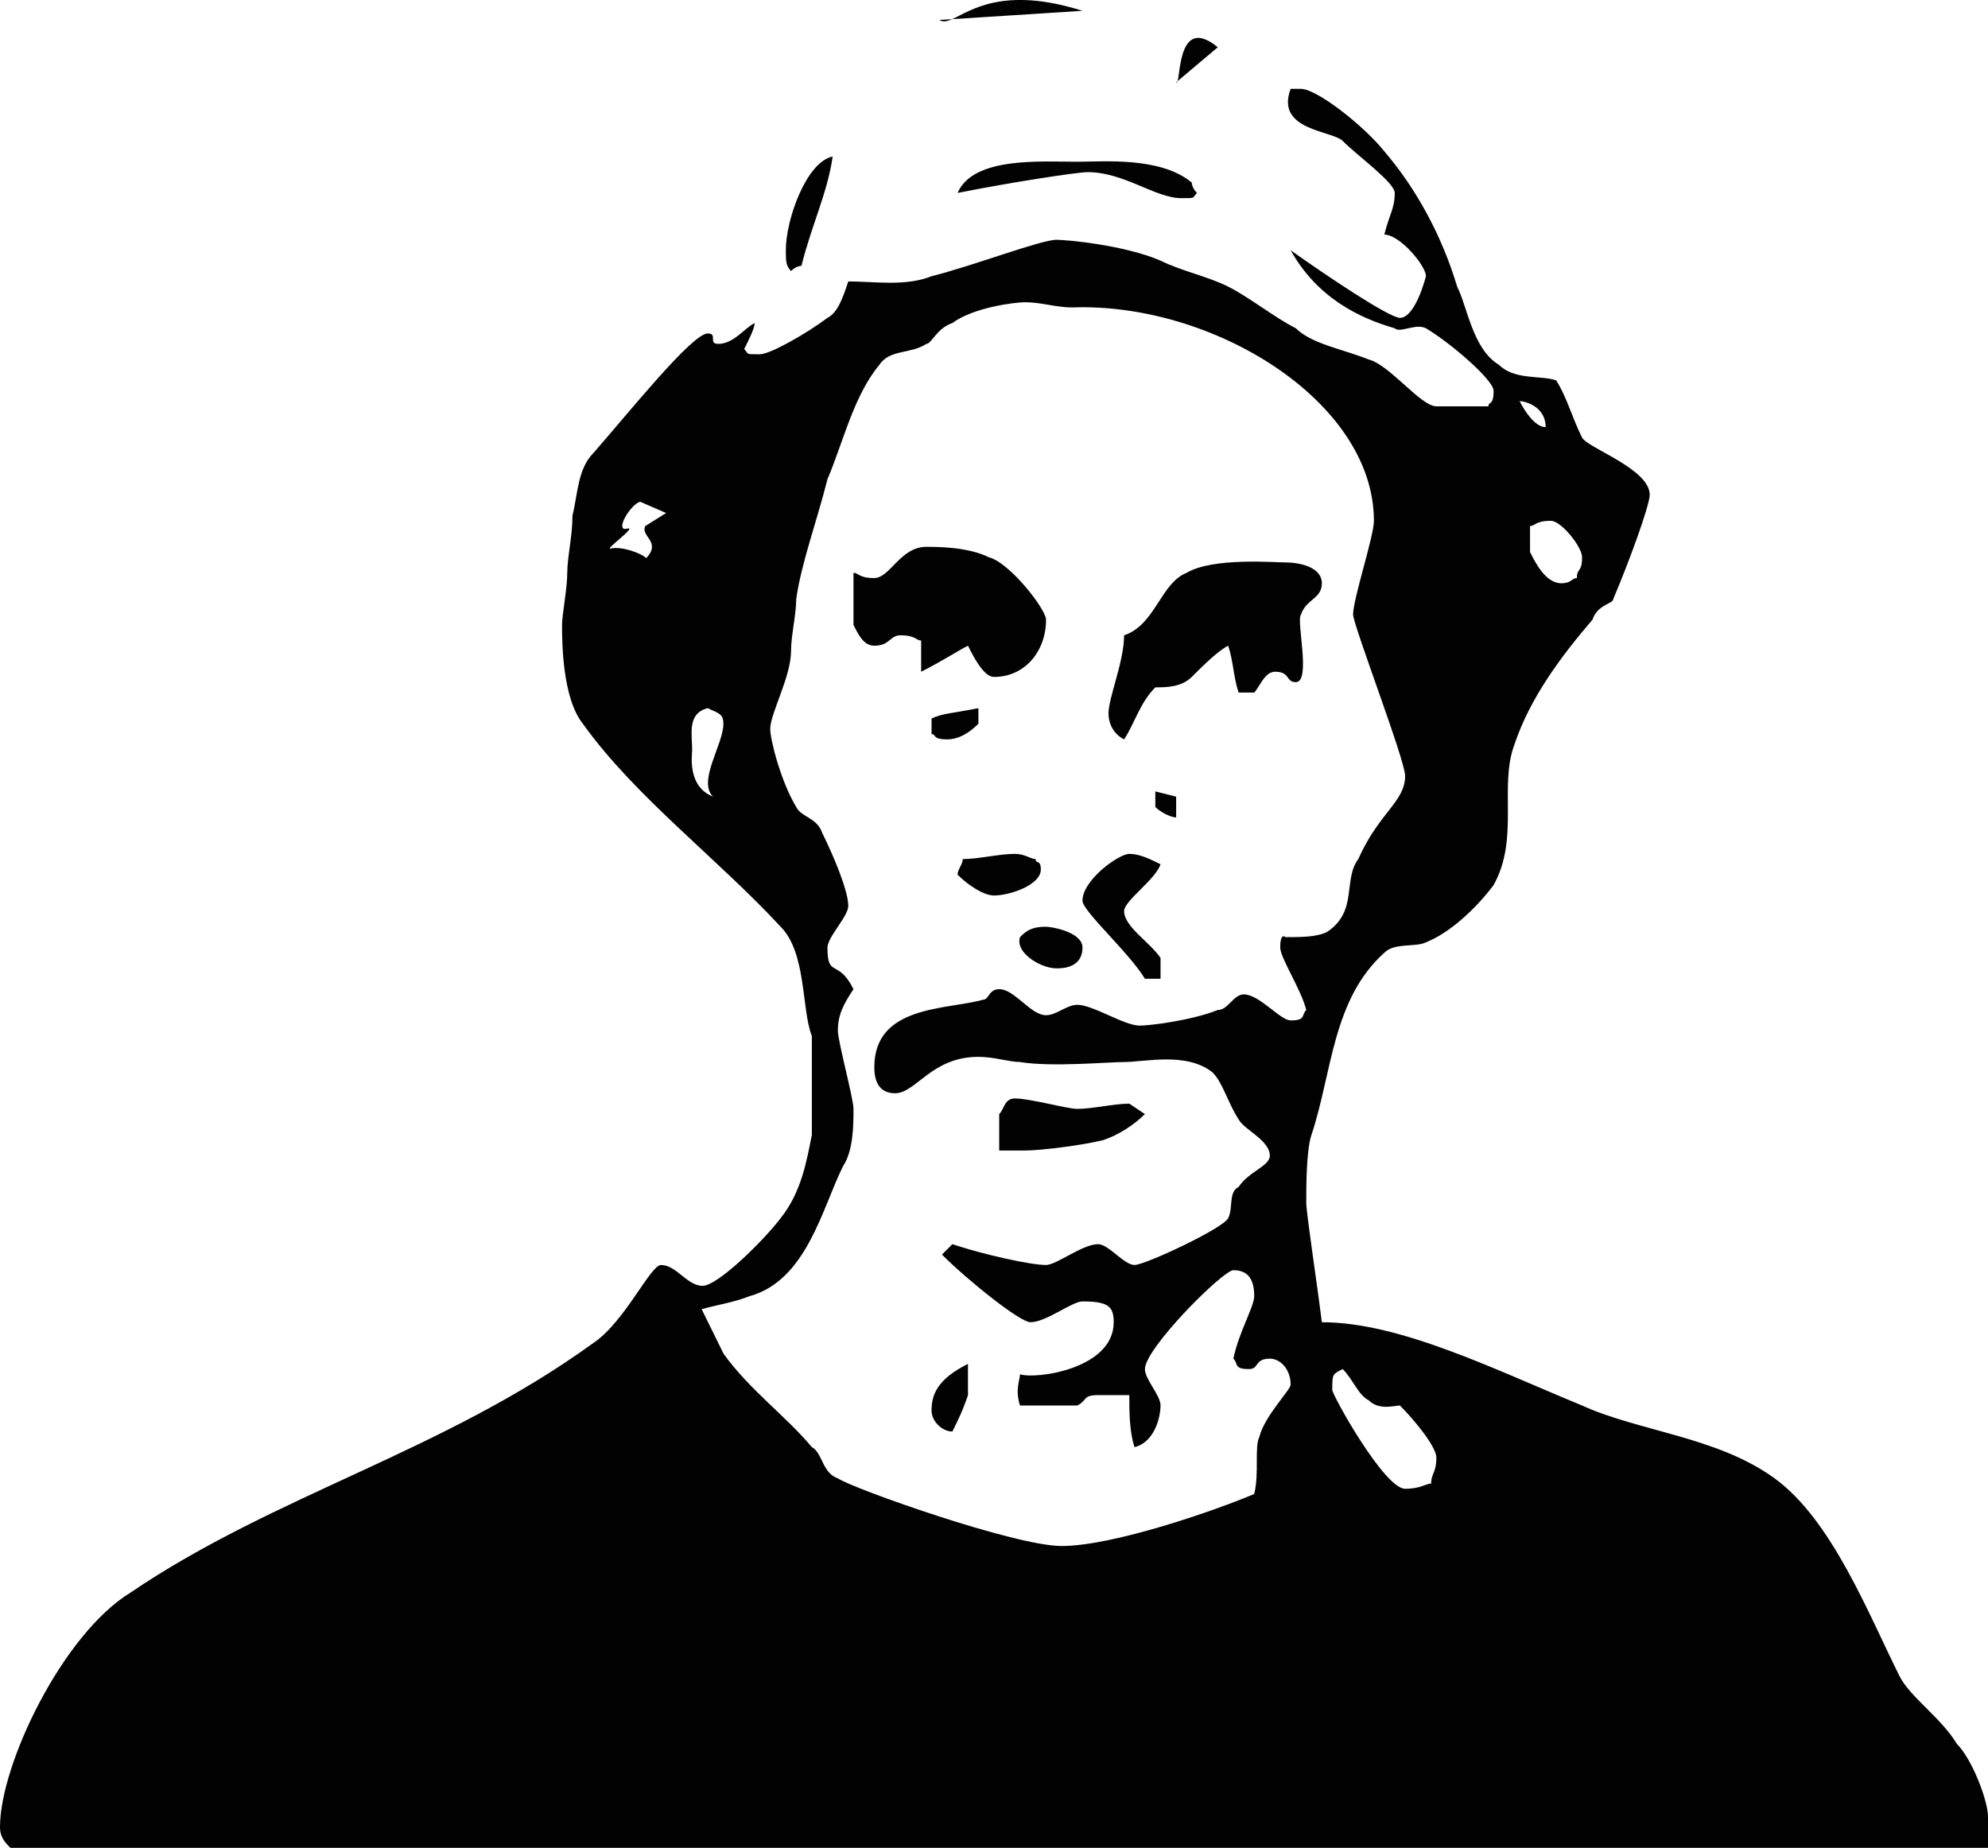 <?xml version="1.0" encoding="UTF-8"?>
<svg xmlns="http://www.w3.org/2000/svg" xmlns:xlink="http://www.w3.org/1999/xlink" width="382pt" height="355.08pt" viewBox="0 0 382 355.08" version="1.1">
<defs>
<clipPath id="clip1">
  <path d="M 0 0 L 382 0 L 382 355.078 L 0 355.078 Z M 0 0 "/>
</clipPath>
</defs>
<g id="surface1">
<g clip-path="url(#clip1)" clip-rule="nonzero">
<path style=" stroke:none;fill-rule:evenodd;fill:rgb(0.8%,0.8%,0.8%);fill-opacity:1;" d="M 208 2.078 C 192.711 -2.762 186.41 2.141 182.961 3.68 L 180.5 3.828 C 181.18 4.281 181.949 4.121 182.961 3.68 Z M 234 9.078 C 226.73 3.129 226.84 13.691 226.277 15.59 L 226 15.828 C 226.121 15.949 226.211 15.852 226.277 15.59 Z M 266 29.078 C 262 24.078 253 17.078 250 17.078 L 248 17.078 C 245 25.078 256 25.078 258 27.078 C 261 30.078 268 35.078 268 37.078 C 268 40.078 267 41.078 266 45.078 C 269 45.078 274 51.078 274 53.078 C 274 53.078 272 61.078 269 61.078 C 267 61.078 255 53.078 248 48.078 C 253 57.078 261 61.078 268 63.078 C 269 64.078 272 62.078 274 63.078 C 279 66.078 287 73.078 287 75.078 C 287 78.078 286 77.078 286 78.078 L 276 78.078 C 273 78.078 267 70.078 263 69.078 C 258 67.078 252 66.078 249 63.078 C 245 61.078 240 57.078 236 55.078 C 232 53.078 227 52.078 223 50.078 C 216 47.078 205 46.078 203 46.078 C 200 46.078 187 51.078 179 53.078 C 174 55.078 168 54.078 163 54.078 C 162 57.078 161 60.078 159 61.078 C 155 64.078 148 68.078 146 68.078 C 143 68.078 144 68.078 143 67.078 C 144 65.078 145 63.078 145 62.078 C 143 63.078 141 66.078 138 66.078 C 136 66.078 138 64.078 136 64.078 C 133 64.078 121 79.078 114 87.078 C 111 90.078 111 95.078 110 99.078 C 110 103.078 109 107.078 109 110.078 C 109 113.078 108 118.078 108 120.078 C 108 123.078 108 134.078 112 139.078 C 122 153.078 138 165.078 150 178.078 C 155 183.078 154 194.078 156 199.078 L 156 218.078 C 155 223.078 154 229.078 150 234.078 C 147 238.078 138 247.078 135 247.078 C 132 247.078 130 243.078 127 243.078 C 125 243.078 120 254.078 114 258.078 C 85 279.078 53 287.078 25 306.078 C 12 314.078 0 339.078 0 351.078 C 0 353.078 1 354.078 2 355.078 L 382 355.078 L 382 349.078 C 382 346.078 379 338.078 376 335.078 C 373 330.078 367 326.078 365 322.078 C 359 310.078 352 292.078 341 284.078 C 330 276.078 315 275.078 304 270.078 C 287 263.078 269 254.078 254 254.078 C 253 246.078 251 233.078 251 231.078 C 251 228.078 251 221.078 252 218.078 C 256 206.078 256 192.078 266 183.078 C 268 181.078 272 182.078 274 181.078 C 279 179.078 284 174.078 287 170.078 C 292 161.078 288 151.078 291 143.078 C 294 134.078 300 126.078 306 119.078 C 307 116.078 310 116.078 310 115.078 C 313 108.078 317 97.078 317 95.078 C 317 90.078 305 86.078 304 84.078 C 302 80.078 301 76.078 299 73.078 C 296 72.078 291 73.078 288 70.078 C 283 67.078 282 59.078 280 55.078 C 277 45.078 272 36.078 266 29.078 Z M 206 59.078 C 233 58.078 264 77.078 264 100.078 C 264 103.078 260 115.078 260 118.078 C 260 120.078 270 146.078 270 149.078 C 270 154.078 265 156.078 261 165.078 C 258 169.078 261 175.078 255 179.078 C 253 180.078 250 180.078 247 180.078 C 247 180.078 246 179.078 246 182.078 C 246 184.078 250 190.078 251 194.078 C 250 195.078 251 196.078 248 196.078 C 246 196.078 242 191.078 239 191.078 C 237 191.078 236 194.078 234 194.078 C 229 196.078 221 197.078 219 197.078 C 216 197.078 210 193.078 207 193.078 C 205 193.078 203 195.078 201 195.078 C 198 195.078 195 190.078 192 190.078 C 190 190.078 190 192.078 189 192.078 C 182 194.078 168 193.078 168 205.078 C 168 209.078 170 210.078 172 210.078 C 176 210.078 179 203.078 188 203.078 C 191 203.078 194 204.078 196 204.078 C 202 205.078 213 204.078 216 204.078 C 220 204.078 228 202.078 233 206.078 C 235 208.078 236 212.078 238 215.078 C 239 217.078 244 219.078 244 222.078 C 244 224.078 240 225.078 238 228.078 C 236 229.078 237 232.078 236 234.078 C 235 236.078 220 243.078 218 243.078 C 216 243.078 213 239.078 211 239.078 C 208 239.078 203 243.078 201 243.078 C 198 243.078 189 241.078 183 239.078 L 181 241.078 C 186 246.078 196 254.078 198 254.078 C 201 254.078 206 250.078 208 250.078 C 213 250.078 214 251.078 214 254.078 C 214 263.078 199 265.078 196 264.078 C 196 265.078 195 267.078 196 270.078 L 207 270.078 C 209 269.078 208 268.078 211 268.078 L 217 268.078 C 217 271.078 217 275.078 218 278.078 C 222 277.078 223 272.078 223 270.078 C 223 268.078 220 265.078 220 263.078 C 220 259.078 235 244.078 237 244.078 C 240 244.078 241 246.078 241 249.078 C 241 251.078 238 256.078 237 261.078 C 238 262.078 237 263.078 240 263.078 C 242 263.078 241 261.078 244 261.078 C 246 261.078 248 263.078 248 266.078 C 248 267.078 243 272.078 242 276.078 C 241 278.078 242 283.078 241 287.078 C 234 290.078 214 297.078 204 297.078 C 195 297.078 164 286.078 161 284.078 C 158 283.078 158 279.078 156 278.078 C 151.012 272.09 144.031 267.098 139.031 260.121 L 134.828 251.578 C 137.68 250.75 141.02 250.27 144 249.078 C 155 246.078 158 232.078 162 224.078 C 164 221.078 164 216.078 164 213.078 C 164 211.078 161 200.078 161 198.078 C 161 195.078 162 193.078 164 190.078 C 161 184.078 159 188.078 159 182.078 C 159 180.078 163 176.078 163 174.078 C 163 171.078 160 164.078 158 160.078 C 157 157.078 154 157.078 153 155.078 C 150 150.078 148 142.078 148 140.078 C 148 137.078 152 130.078 152 125.078 C 152 122.078 153 118.078 153 115.078 C 154 108.078 157 100.078 159 92.078 C 162 85.078 164 76.078 169 70.078 C 171 67.078 175 68.078 178 66.078 C 179 66.078 180 63.078 183 62.078 C 187 59.078 195 58.078 197 58.078 C 200 58.078 203 59.078 206 59.078 Z M 297 82.078 C 295 82.078 293 79.078 292 77.078 C 293 77.078 297 78.078 297 82.078 Z M 128 98.578 L 124 101.078 C 123 103.078 127.172 104.078 124.172 107.25 C 123.172 106.25 119.328 104.91 117.328 105.41 C 116.012 105.738 122.672 101 120.5 101.578 C 118 102.25 121.09 96.961 123 96.41 Z M 304 107.078 C 304 110.078 303 109.078 303 111.078 C 302 111.078 302 112.078 300 112.078 C 297 112.078 295 108.078 294 106.078 L 294 101.078 C 295 101.078 295 100.078 298 100.078 C 300 100.078 304 105.078 304 107.078 Z M 139 139.078 C 139 143.078 134 150.078 137 153.078 C 132 151.078 133 145.078 133 144.078 C 133 141.078 132 137.078 136 136.078 C 138 137.078 139 137.078 139 139.078 Z M 263 269.078 C 265 271.078 268 270.078 269 270.078 C 272 273.078 276 278.078 276 280.078 C 276 283.078 275 283.078 275 285.078 C 274 285.078 273 286.078 270 286.078 C 266 286.078 256 268.078 256 267.078 C 256 264.078 256 264.078 258 263.078 C 260 265.078 261 268.078 263 269.078 Z M 190 107.078 C 186 105.078 180 105.078 178 105.078 C 173 105.078 171 111.078 168 111.078 C 165 111.078 165 110.078 164 110.078 L 164 120.078 C 165 122.078 166 124.078 168 124.078 C 171 124.078 171 122.078 173 122.078 C 176 122.078 176 123.078 177 123.078 L 177 129.078 C 181 127.078 184 125.078 186 124.078 C 187 126.078 189 130.078 191 130.078 C 197 130.078 201 125.078 201 119.078 C 201 117.078 194 108.078 190 107.078 Z M 254 112.078 C 254 109.078 250 108.078 247 108.078 C 245 108.078 233 107.078 228 110.078 C 223 112.078 222 120.078 216 122.078 C 216 127.078 213 134.078 213 137.078 C 213 139.078 214 141.078 216 142.078 C 218 139.078 219 135.078 222 132.078 C 224 132.078 227 132.078 229 130.078 C 231 128.078 234 125.078 236 124.078 C 237 127.078 237 130.078 238 133.078 L 241 133.078 C 242 132.078 243 129.078 245 129.078 C 248 129.078 247 131.078 249 131.078 C 252 131.078 249 119.078 250 118.078 C 251 115.078 254 115.078 254 112.078 Z M 188 139.078 L 188 136.078 C 183 137.078 181 137.078 179 138.078 L 179 141.078 C 180 141.078 179 142.078 182 142.078 C 184 142.078 186 141.078 188 139.078 Z M 226 153.078 L 222 152.078 L 222 155.078 C 223 156.078 225 157.078 226 157.078 Z M 199 165.078 C 198 165.078 197 164.078 195 164.078 C 192 164.078 188 165.078 185 165.078 C 185 166.078 184 167.078 184 168.078 C 186 170.078 189 172.078 191 172.078 C 194 172.078 200 170.078 200 167.078 C 200 165.078 199 166.078 199 165.078 Z M 223 166.078 C 221 165.078 219 164.078 217 164.078 C 215 164.078 208 169.078 208 173.078 C 208 175.078 217 183.078 220 188.078 L 223 188.078 L 223 184.078 C 221 181.078 216 178.078 216 175.078 C 216 173.078 222 169.078 223 166.078 Z M 208 182.078 C 208 179.078 202 178.078 201 178.078 C 198 178.078 197 179.078 196 180.078 C 195 183.078 200 186.078 203 186.078 C 204 186.078 208 186.078 208 182.078 Z M 207 213.078 C 205 213.078 198 211.078 195 211.078 C 193 211.078 193 213.078 192 214.078 L 192 221.078 L 197 221.078 C 200 221.078 208 220.078 212 219.078 C 215 218.078 218 216.078 220 214.078 L 217 212.078 C 214 212.078 210 213.078 207 213.078 Z M 186 268.078 L 186 262.078 C 180 265.078 179 268.078 179 271.078 C 179 273.078 181 275.078 183 275.078 C 184 273.078 185 271.078 186 268.078 Z M 154 51.078 C 156 43.078 159 37.078 160 30.078 C 155 31.078 151 42.078 151 48.078 C 151 50.078 151 51.078 152 52.078 C 153 51.078 154 51.078 154 51.078 Z M 229 35.078 C 223 30.078 212 31.078 207 31.078 C 200 31.078 187 30.078 184 37.078 C 194 35.078 207 33.078 209 33.078 C 216 33.078 222 38.078 227 38.078 C 230 38.078 229 38.078 230 37.078 C 229 36.078 229 35.078 229 35.078 "/>
</g>
</g>
</svg>
